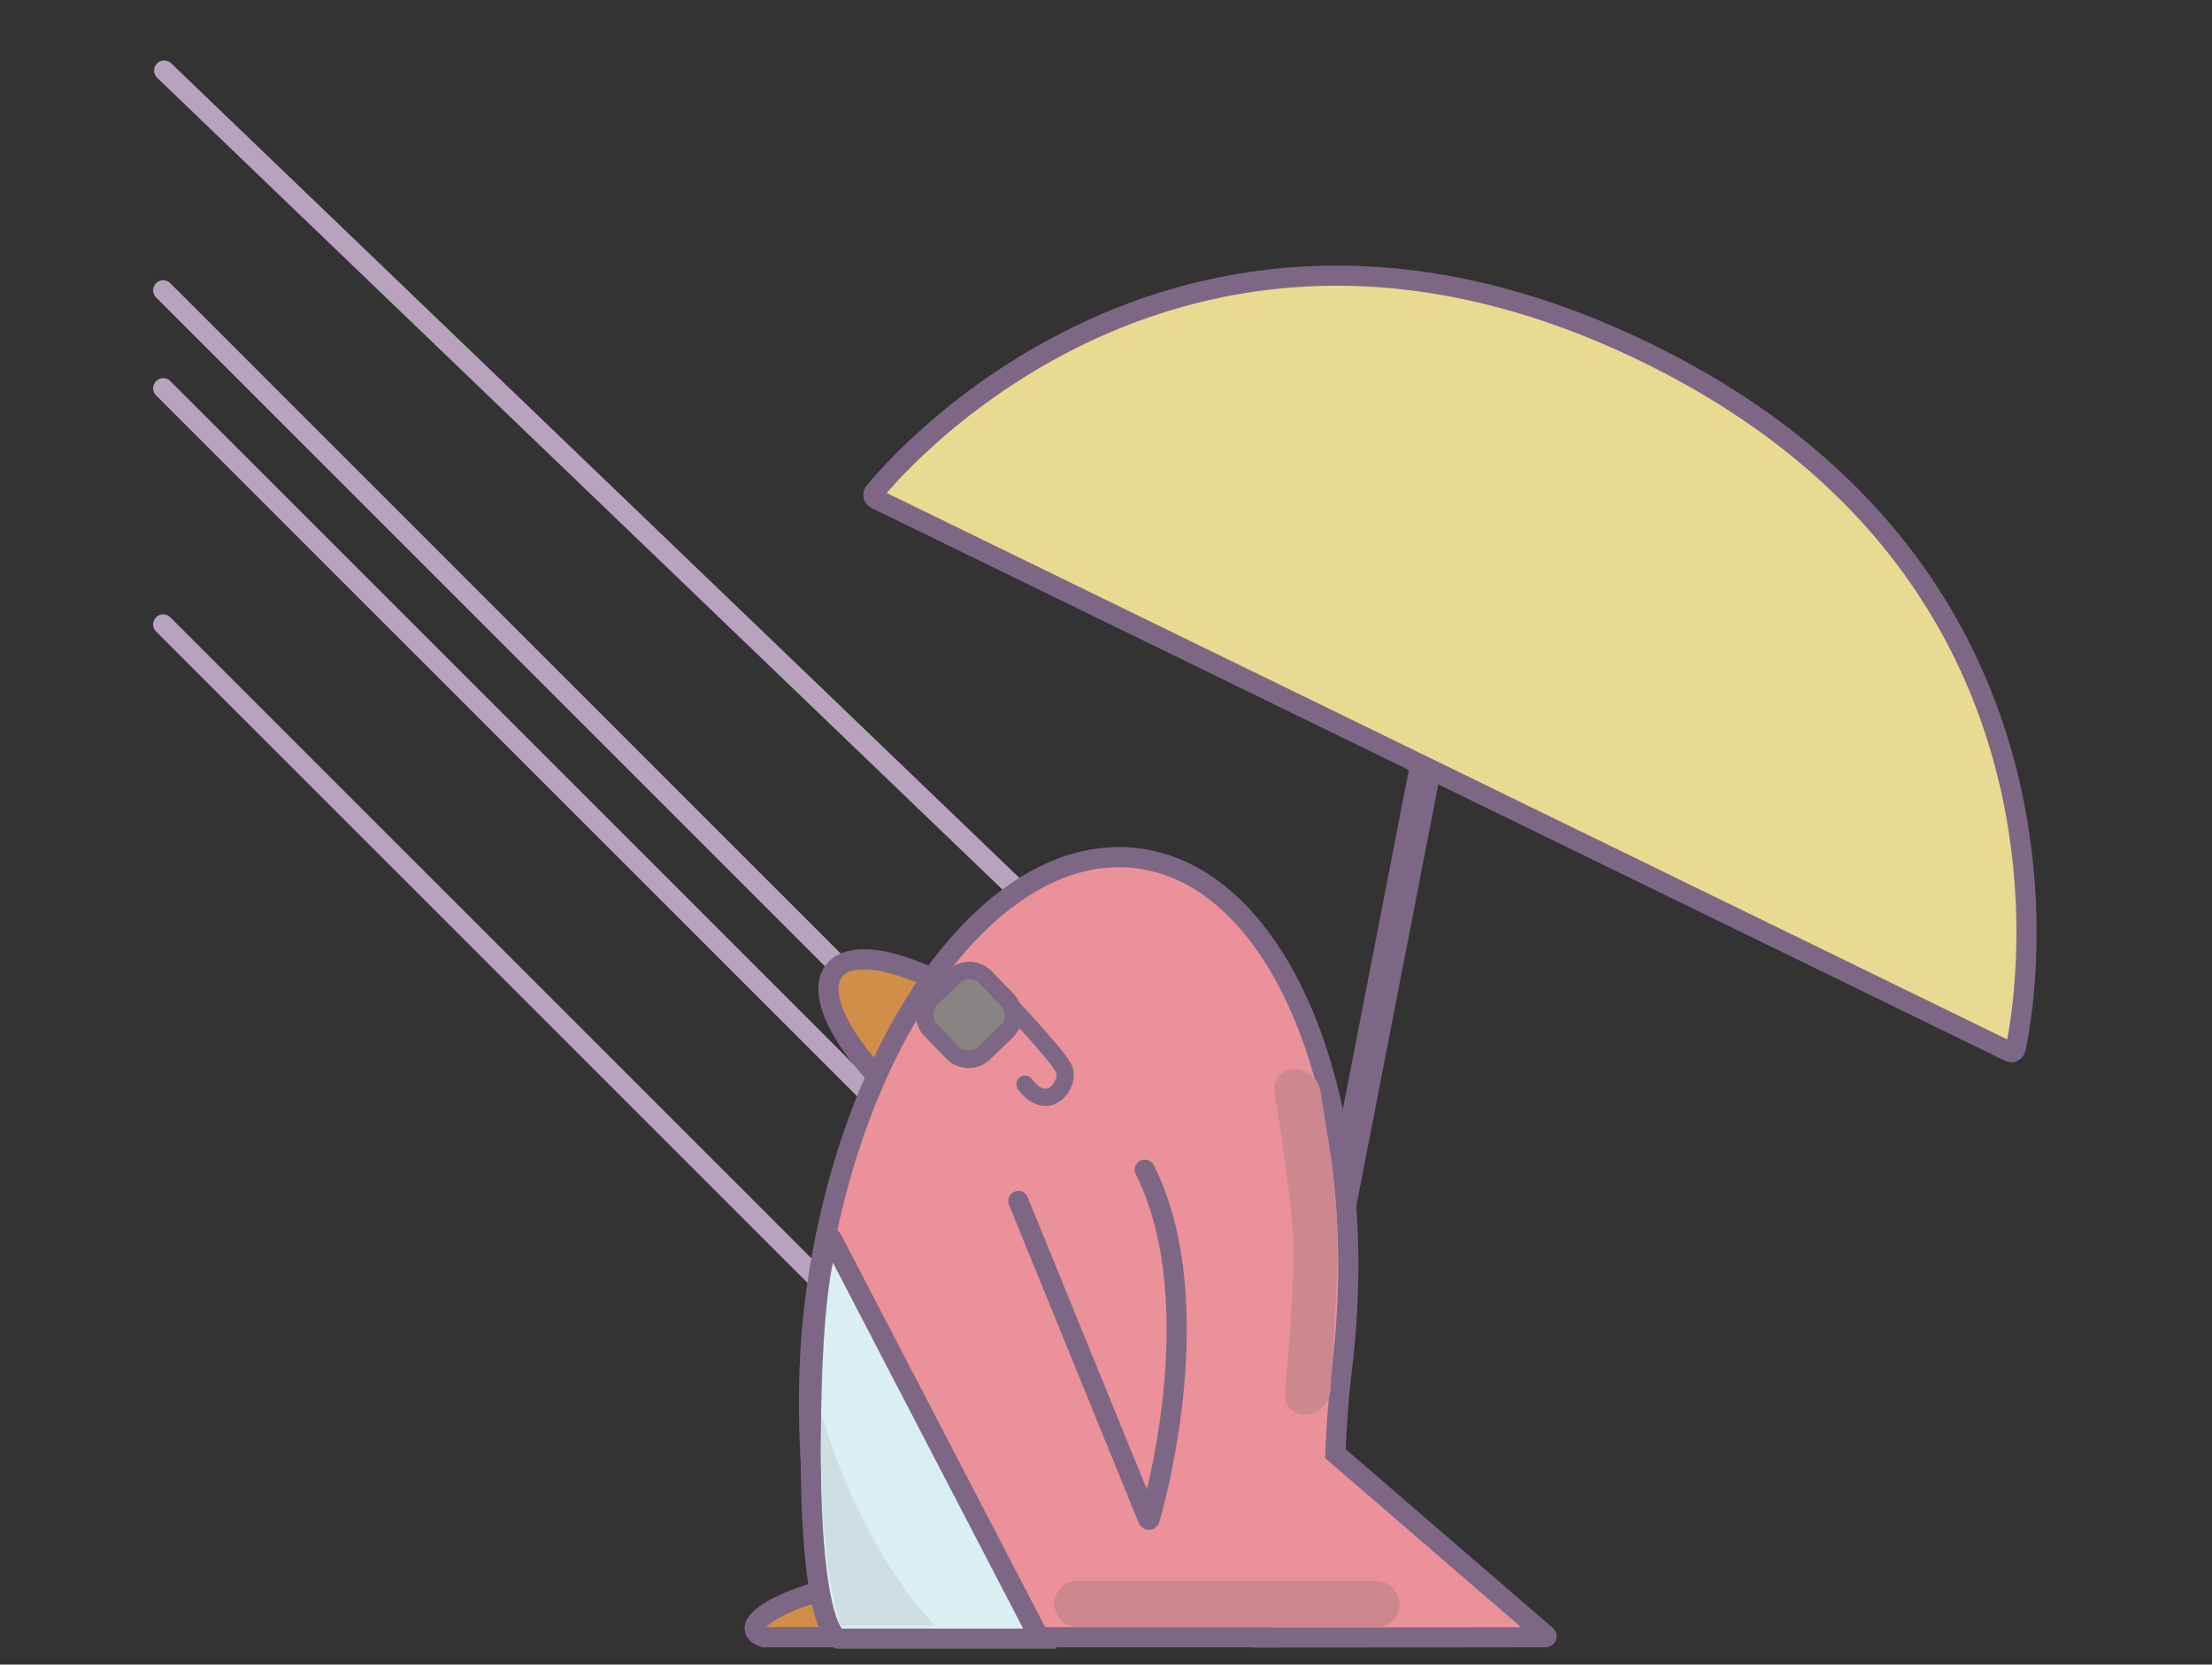 <?xml version="1.0" encoding="UTF-8"?>
<svg width="768px" height="578px" viewBox="0 0 768 578" version="1.1" xmlns="http://www.w3.org/2000/svg" xmlns:xlink="http://www.w3.org/1999/xlink" style="background: #FFFFFF;">
    <rect x="0" y="0" width="768" height="578" fill="#333333" stroke="none"/>
    <!-- Generator: Sketch 43.2 (39069) - http://www.bohemiancoding.com/sketch -->
    <title>800</title>
    <desc>Created with Sketch.</desc>
    <defs>
        <path d="M329.066,337.02 C333.349,332.884 340.189,333.018 344.311,337.287 L351.823,345.066 C355.959,349.349 355.826,356.189 351.557,360.311 L343.778,367.823 C339.495,371.959 332.655,371.826 328.533,367.557 L321.02,359.778 C316.884,355.495 317.018,348.655 321.287,344.533 L329.066,337.02 Z" id="path-1"></path>
    </defs>
    <g id="Page-1" stroke="none" stroke-width="1" fill="none" fill-rule="evenodd">
        <g id="800">
            <path d="M511.43,181.505 L438.636,555.995" id="Path-3-Copy-2" stroke="#7E6785" stroke-width="11" stroke-linecap="round"></path>
            <path d="M57,24.5 L419.979,373.131" id="Line-Copy-14" stroke="#B8A2BE" stroke-width="7" stroke-linecap="round"></path>
            <path d="M56.667,100.819 L384.979,429.131" id="Line-Copy-15" stroke="#B8A2BE" stroke-width="7" stroke-linecap="round"></path>
            <path d="M56.667,216.819 L384.979,545.131" id="Line-Copy-17" stroke="#B8A2BE" stroke-width="7" stroke-linecap="round"></path>
            <path d="M327.618,568.5 C327.618,558.816 321.771,548 316.103,548 C284.49,548 251.606,563.457 265.118,568.5 L327.618,568.5 Z" id="Oval-2-Copy-16" stroke="#7E6785" stroke-width="7" fill="#D08E49"></path>
            <path d="M56.667,134.819 L384.979,463.131" id="Line-Copy-16" stroke="#B8A2BE" stroke-width="7" stroke-linecap="round"></path>
            <path d="M322.933,390.019 C350.031,405.645 377.131,410.114 383.463,400.001 C389.794,389.887 372.96,369.021 345.863,353.395 C318.765,337.768 291.665,333.299 285.333,343.413 C279.001,353.527 295.835,374.393 322.933,390.019 Z" id="Oval-2-Copy-7" stroke="#7E6785" stroke-width="7" fill="#D08E49" transform="translate(334.398, 371.707) rotate(8) translate(-334.398, -371.707) "></path>
            <path d="M438.642,568.5 L290.5,568.5 C282.426,539.242 278.176,490.891 282.782,453.38 C294.08,361.366 344.22,291.805 394.772,298.012 C445.325,304.219 477.147,383.844 465.849,475.858 C464.599,486.04 464.058,495.633 463.628,504.737 L536.747,567.85 C537.161,568.208 537.055,568.501 536.506,568.501 L438.642,568.625 L438.642,568.5 Z" id="Combined-Shape-Copy-3" stroke="#7E6785" stroke-width="7" fill="#EA9199"></path>
            <path d="M394.351,434.186 C394.351,429.768 397.902,425.728 402.286,425.181 C402.286,425.181 433.439,421 449.635,421 C465.831,421 506.404,425.364 506.404,425.364 C510.793,425.818 514.351,429.777 514.351,434.186 L514.351,434.186 C514.351,438.604 510.806,441.721 506.415,441.162 C506.415,441.162 471.723,436.441 454.281,436.441 C436.839,436.441 402.289,441.159 402.289,441.159 C397.905,441.726 394.351,438.595 394.351,434.186 L394.351,434.186 Z" id="Rectangle-3-Copy" fill="#CD878E" transform="translate(454.351, 431.113) rotate(88) translate(-454.351, -431.113) "></path>
            <path d="M343.08,364.432 C350.105,364.432 349.44,358.966 349.44,352.224 C349.44,345.482 343.745,340.016 336.72,340.016 C329.695,340.016 324,339.378 324,346.12 C324,349.104 338.047,347.051 339.9,349.172 C341.753,351.293 339.164,364.432 343.08,364.432 Z" id="Oval-3-Copy-3" stroke="#7E6785" fill="#7A7A7A"></path>
            <path d="M345,343 C345,343 366.981,365.94 369.377,371.075 C370.471,373.418 369.443,376.993 367.233,379.163 C364.6,381.749 360.288,382.34 355.887,376.471" id="Path-11" stroke="#7E6785" stroke-width="6" stroke-linecap="round"></path>
            <g id="Rectangle">
                <use fill="#898484" fill-rule="evenodd" xlink:href="#path-1"></use>
                <path stroke="#7E6785" stroke-width="6" d="M331.15,339.179 C334.236,336.199 339.176,336.288 342.153,339.371 L349.665,347.15 C352.645,350.236 352.556,355.176 349.473,358.153 L341.694,365.665 C338.608,368.645 333.668,368.556 330.691,365.473 L323.179,357.694 C320.199,354.608 320.288,349.668 323.371,346.691 L331.15,339.179 Z"></path>
            </g>
            <path d="M317.701,114.558 C316.6,114.558 315.909,115.434 316.173,116.501 C316.173,116.501 350.582,277.45 535.804,277.45 C721.026,277.45 756.974,116.472 756.974,116.472 C757.237,115.415 756.545,114.558 755.457,114.558 L317.701,114.558 Z" id="Line-Copy-3" stroke="#7E6785" stroke-width="7" fill="#EADA91" stroke-linecap="square" transform="translate(536.579, 196.004) scale(1, -1) rotate(-26) translate(-536.579, -196.004) "></path>
            <path d="M288.026,430.353 C288.267,429.866 288.67,429.87 288.925,430.361 L361,569 L291,569 C291,569 281.5,567 281.5,503.5 C281.5,440 288.026,430.353 288.026,430.353 Z" id="Path-8-Copy-3" stroke="#7E6785" stroke-width="7" fill="#D9EFF2"></path>
            <path d="M345.877,422.073 L409.343,522.913 C409.638,523.382 409.925,523.323 409.983,522.772 C409.983,522.772 419.017,446.489 387.217,403.761" id="Path-9-Copy-3" stroke="#7E6785" stroke-width="7" stroke-linecap="round" transform="translate(378.523, 463.495) rotate(10) translate(-378.523, -463.495) "></path>
            <rect id="Rectangle-3" fill="#CC878D" x="366" y="549" width="120" height="16" rx="8"></rect>
            <path d="M324.687,564.5 L291.687,564.5 C291.687,564.5 283.687,541 285.187,491 C300.187,541 324.687,564.5 324.687,564.5 Z" id="Path-8-Copy-3" fill="#CFDEE1"></path>
        </g>
    </g>
</svg>